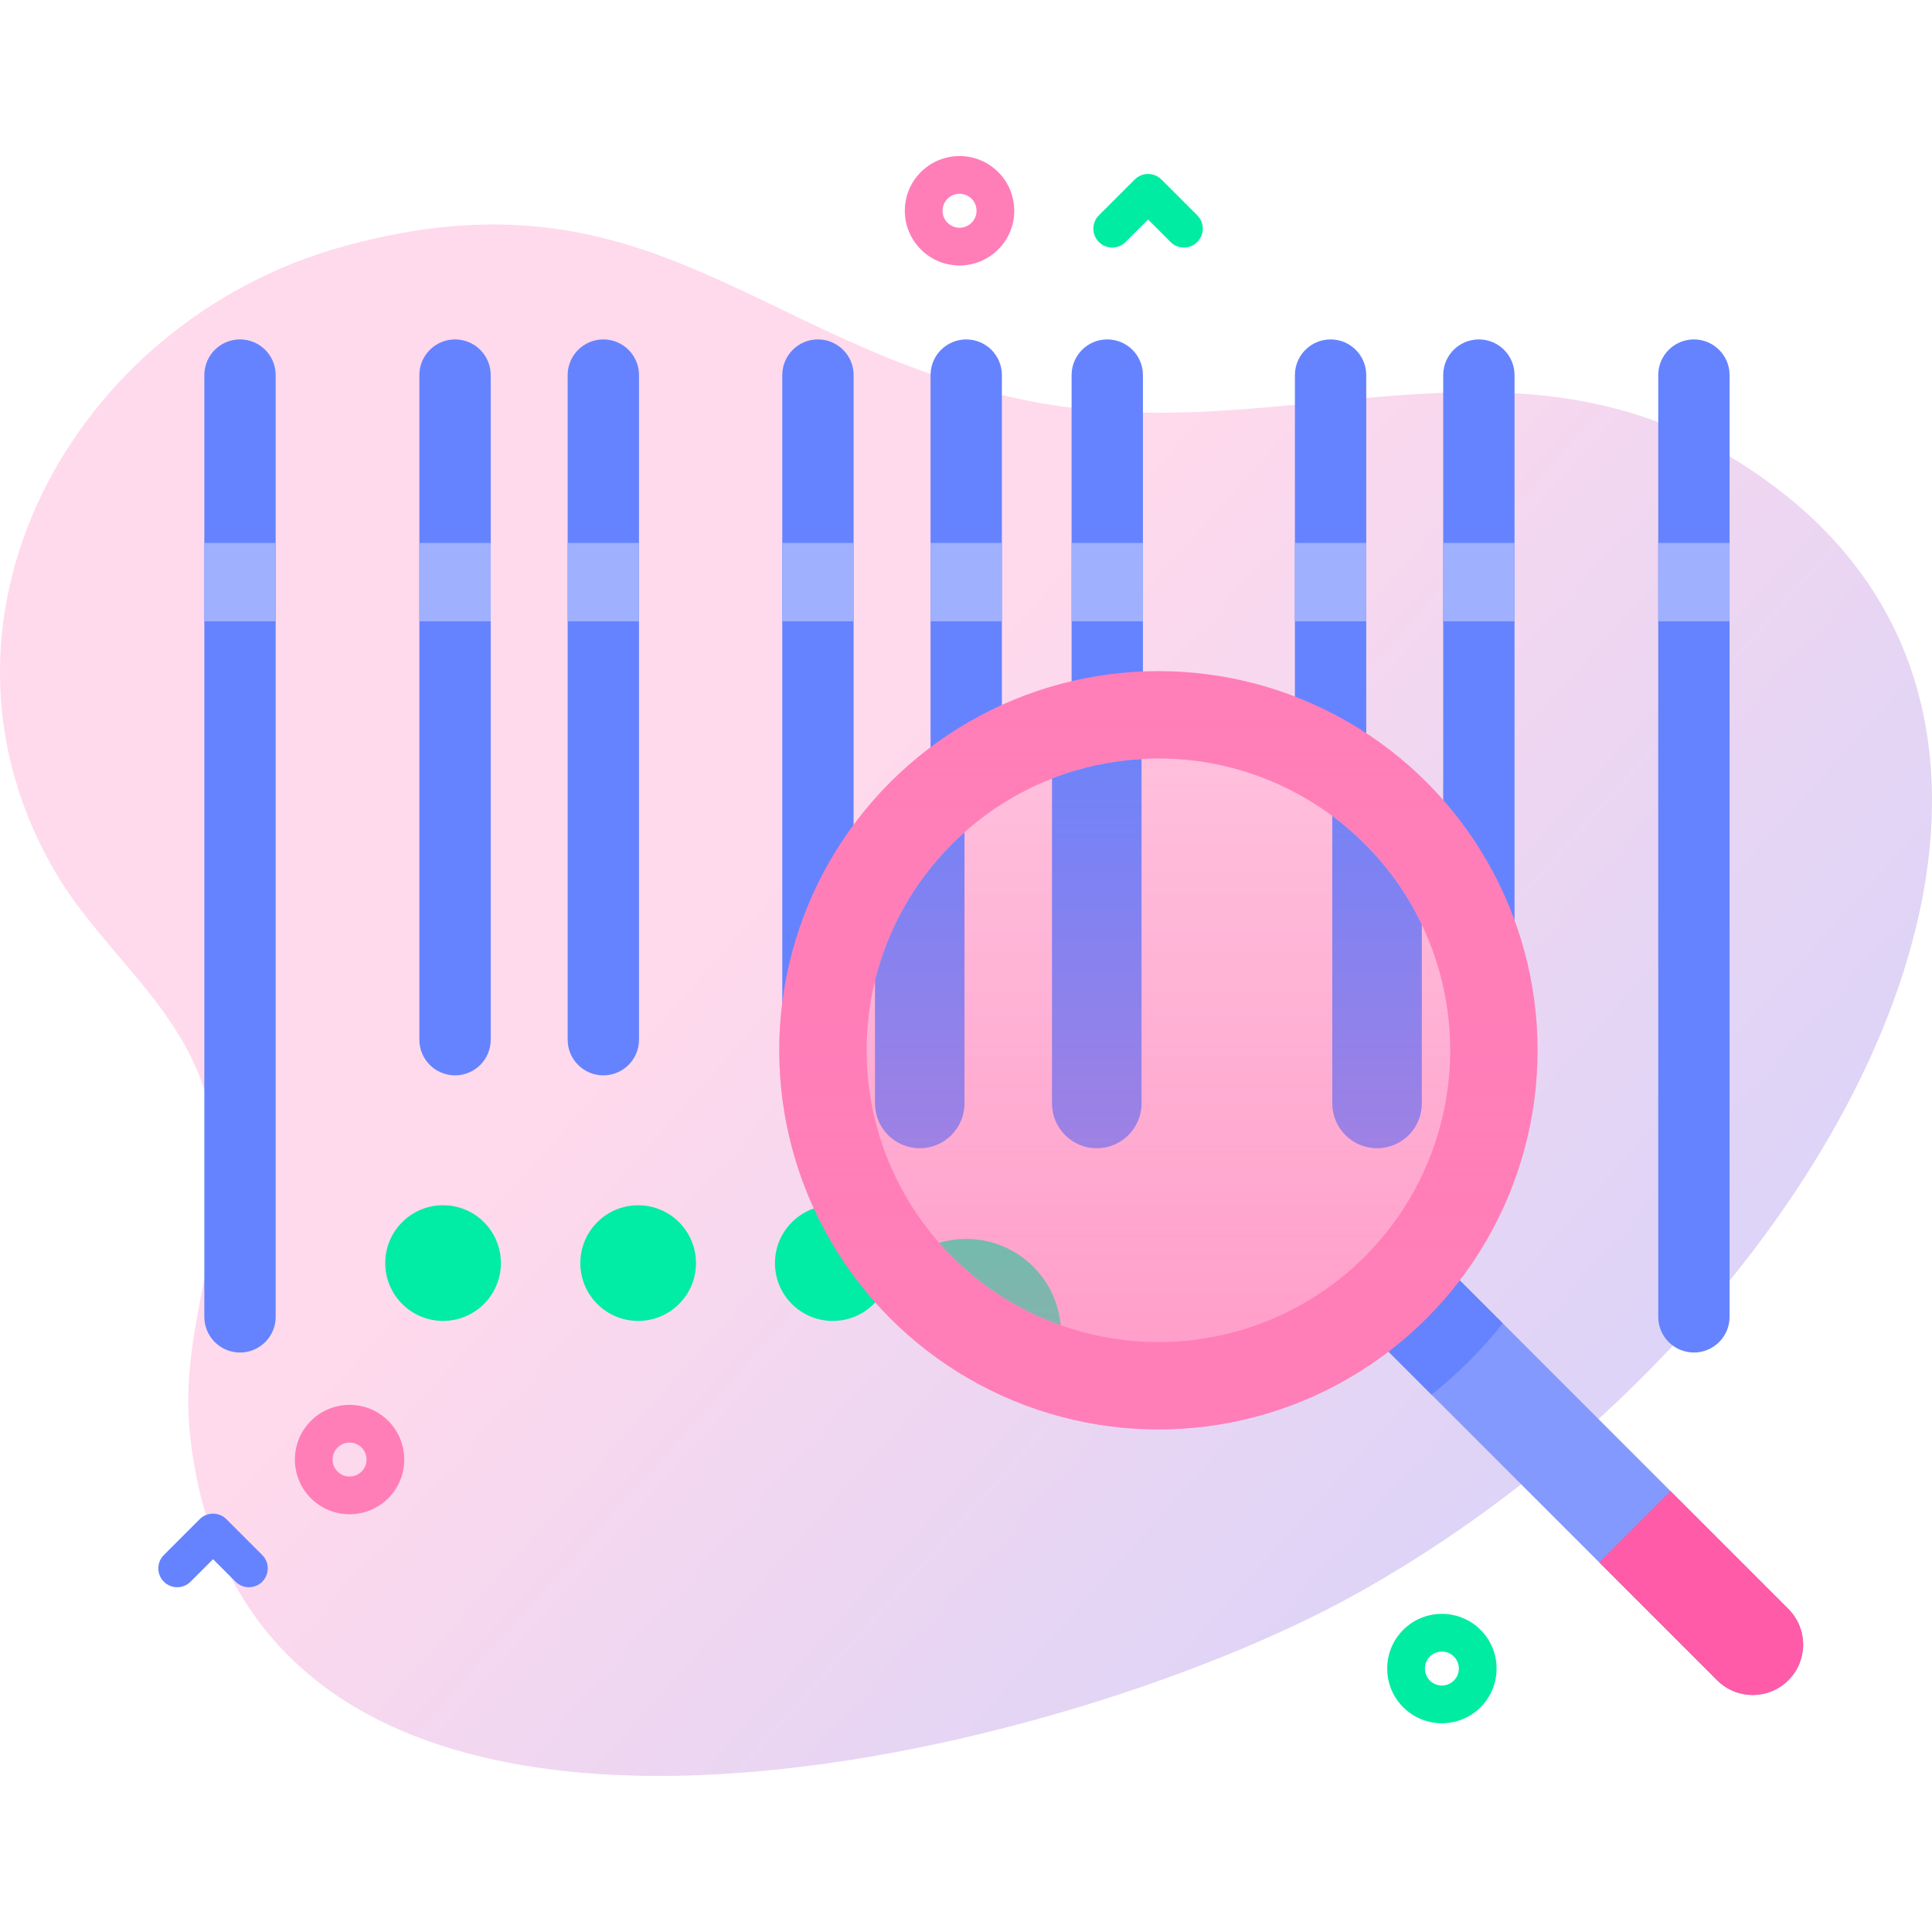 <svg id="Capa_1" enable-background="new 0 0 512 512" height="512" viewBox="0 0 512 512" width="512" xmlns="http://www.w3.org/2000/svg" xmlns:xlink="http://www.w3.org/1999/xlink"><linearGradient id="SVGID_1_" gradientUnits="userSpaceOnUse" x1="542.63" x2="208.63" y1="524.716" y2="225.716"><stop offset="0" stop-color="#c6d1ff"/><stop offset=".583" stop-color="#e6d5f4"/><stop offset=".997" stop-color="#ffd9ec"/></linearGradient><linearGradient id="SVGID_2_" gradientUnits="userSpaceOnUse" x1="306.989" x2="306.989" y1="177.851" y2="378.814"><stop offset=".003" stop-color="#ff7eb8" stop-opacity="0"/><stop offset="1" stop-color="#ff7eb8" stop-opacity=".6"/></linearGradient><g><g><path d="m471.476 129.875c-65.417-50.293-128.867-9.305-199.64-23.797-71.285-14.597-99.685-63.201-180.876-40.766-71.922 19.874-115.562 99.552-76.024 166.259 11.267 19.009 30.461 33.35 38.305 54.619 12.653 34.311-6.607 60.653-2.85 94.372 15.612 140.102 229.574 85.834 308.303 42.245 123.47-68.36 206.998-220.497 112.782-292.932z" fill="url(#SVGID_1_)"/></g><g><g><ellipse cx="220.756" cy="334.751" fill="#01eca5" rx="15.328" ry="15.328" transform="matrix(.707 -.707 .707 .707 -172.047 254.145)"/></g><g><path d="m92.641 401.292c-3.713 0-7.426-1.413-10.252-4.24-5.654-5.653-5.654-14.853 0-20.506 5.653-5.655 14.854-5.653 20.505 0 5.654 5.653 5.654 14.852 0 20.506-2.827 2.827-6.54 4.24-10.253 4.24zm0-18.991c-1.151 0-2.304.439-3.182 1.315-1.754 1.755-1.754 4.61 0 6.365 1.757 1.755 4.609 1.753 6.364 0 1.754-1.755 1.754-4.61 0-6.365-.878-.876-2.03-1.315-3.182-1.315z" fill="#ff7eb8"/><path d="m65.959 420.633c-1.279 0-2.56-.488-3.535-1.465l-5.965-5.964-5.965 5.964c-1.951 1.953-5.119 1.953-7.07 0-1.953-1.952-1.953-5.118 0-7.07l9.5-9.5c1.951-1.953 5.119-1.953 7.07 0l9.5 9.5c1.953 1.952 1.953 5.118 0 7.07-.975.977-2.256 1.465-3.535 1.465z" fill="#6583fe"/></g><g><path d="m313.753 65.603c-1.279 0-2.56-.488-3.535-1.465l-5.965-5.964-5.965 5.964c-1.951 1.953-5.119 1.953-7.07 0-1.953-1.952-1.953-5.118 0-7.07l9.5-9.5c1.951-1.953 5.119-1.953 7.07 0l9.5 9.5c1.953 1.952 1.953 5.118 0 7.07-.976.977-2.256 1.465-3.535 1.465z" fill="#00eca2"/></g><g><g><g><g><path d="m63.603 358.429c-5.22 0-9.452-4.232-9.452-9.452v-249.574c0-5.22 4.232-9.452 9.452-9.452 5.22 0 9.452 4.232 9.452 9.452v249.574c0 5.22-4.232 9.452-9.452 9.452z" fill="#6583fe"/></g><g><path d="m120.59 284.981c-5.22 0-9.452-4.232-9.452-9.452v-176.126c0-5.22 4.232-9.452 9.452-9.452 5.22 0 9.452 4.232 9.452 9.452v176.127c0 5.22-4.232 9.451-9.452 9.451z" fill="#6583fe"/></g><g><path d="m159.889 284.981c-5.22 0-9.452-4.232-9.452-9.452v-176.126c0-5.22 4.232-9.452 9.452-9.452 5.22 0 9.452 4.232 9.452 9.452v176.127c-.001 5.22-4.232 9.451-9.452 9.451z" fill="#6583fe"/></g><g><path d="m448.902 358.429c5.22 0 9.452-4.232 9.452-9.452v-249.574c0-5.22-4.232-9.452-9.452-9.452-5.22 0-9.452 4.232-9.452 9.452v249.574c0 5.22 4.232 9.452 9.452 9.452z" fill="#6583fe"/></g><g><path d="m391.915 284.981c5.22 0 9.452-4.232 9.452-9.452v-176.126c0-5.22-4.232-9.452-9.452-9.452-5.22 0-9.452 4.232-9.452 9.452v176.127c0 5.22 4.232 9.451 9.452 9.451z" fill="#6583fe"/></g><g><path d="m352.617 284.981c5.22 0 9.452-4.232 9.452-9.452v-176.126c0-5.22-4.232-9.452-9.452-9.452-5.22 0-9.452 4.232-9.452 9.452v176.127c0 5.22 4.232 9.451 9.452 9.451z" fill="#6583fe"/></g><g><path d="m216.762 284.981c-5.22 0-9.452-4.232-9.452-9.452v-176.126c0-5.22 4.232-9.452 9.452-9.452 5.22 0 9.452 4.232 9.452 9.452v176.127c-.001 5.22-4.232 9.451-9.452 9.451z" fill="#6583fe"/></g><g><path d="m256.06 284.981c-5.22 0-9.452-4.232-9.452-9.452v-176.126c0-5.22 4.232-9.452 9.452-9.452 5.22 0 9.452 4.232 9.452 9.452v176.127c0 5.22-4.232 9.451-9.452 9.451z" fill="#6583fe"/></g><g><path d="m293.435 284.981c-5.22 0-9.452-4.232-9.452-9.452v-176.126c0-5.22 4.232-9.452 9.452-9.452 5.22 0 9.452 4.232 9.452 9.452v176.127c0 5.22-4.232 9.451-9.452 9.451z" fill="#6583fe"/></g></g><g><g><path d="m54.152 143.879h18.903v20.779h-18.903z" fill="#9fb0fe"/></g><g><path d="m111.139 143.879h18.903v20.779h-18.903z" fill="#9fb0fe"/></g><g><path d="m150.437 143.879h18.903v20.779h-18.903z" fill="#9fb0fe"/></g><g><path d="m439.45 143.879h18.903v20.779h-18.903z" fill="#9fb0fe"/></g><g><path d="m382.463 143.879h18.903v20.779h-18.903z" fill="#9fb0fe"/></g><g><path d="m343.165 143.879h18.903v20.779h-18.903z" fill="#9fb0fe"/></g><g><path d="m207.31 143.879h18.903v20.779h-18.903z" fill="#9fb0fe"/></g><g><path d="m246.608 143.879h18.903v20.779h-18.903z" fill="#9fb0fe"/></g><g><path d="m283.984 143.879h18.903v20.779h-18.903z" fill="#9fb0fe"/></g></g></g><g><g><g><g><path d="m473.937 445.28c-5.215 5.215-13.671 5.215-18.887 0l-98.065-98.065 18.886-18.886 98.065 98.065c5.216 5.215 5.216 13.671.001 18.886z" fill="#8399fe"/><path d="m398.251 350.706c-2.73 3.46-5.7 6.79-8.9 9.99-3.18 3.18-6.51 6.15-9.98 8.91l-22.39-22.39 18.89-18.89z" fill="#6583fe"/><path d="m423.798 414.028 31.253 31.253c5.215 5.215 13.671 5.215 18.886 0s5.215-13.671 0-18.887l-31.253-31.253z" fill="#ff5ba8"/></g><circle cx="306.989" cy="278.332" fill="#ff7eb8" r="100.481"/><circle cx="306.989" cy="278.332" fill="#ffc4df" r="77.332"/><g fill="#6583fe"><path d="m376.8 245.042v47.38c0 6.56-5.31 11.87-11.86 11.87-6.56 0-11.87-5.31-11.87-11.87v-76.2c3 2.23 5.88 4.71 8.6 7.43 6.4 6.399 11.45 13.649 15.13 21.39z"/><path d="m255.6 220.562v71.86c0 6.56-5.31 11.87-11.86 11.87s-11.86-5.31-11.86-11.87v-32.54c3.25-13.28 10.06-25.86 20.43-36.23 1.07-1.071 2.17-2.11 3.29-3.09z"/><path d="m302.52 201.142v91.28c0 6.56-5.31 11.87-11.87 11.87-6.55 0-11.86-5.31-11.86-11.87v-86.11c7.64-2.99 15.65-4.72 23.73-5.17z"/></g></g></g></g></g><g><g><ellipse cx="117.469" cy="334.751" fill="#01eca5" rx="15.328" ry="15.328" transform="matrix(.707 -.707 .707 .707 -202.299 181.109)"/></g><g><ellipse cx="169.173" cy="334.751" fill="#01eca5" rx="15.328" ry="15.328" transform="matrix(.707 -.707 .707 .707 -187.155 217.67)"/></g></g><g><path d="m281.09 351.201c-10.51-3.71-20.37-9.78-28.78-18.19-1.19-1.19-2.32-2.4-3.4-3.64 2.26-.68 4.66-1.04 7.15-1.04 13.12.001 23.89 10.051 25.03 22.87z" fill="#01eca5"/></g><path d="m382.115 456.676c-3.713 0-7.426-1.413-10.252-4.24-5.653-5.653-5.653-14.852 0-20.505 5.653-5.655 14.853-5.653 20.505 0 5.654 5.653 5.654 14.852 0 20.505-2.826 2.827-6.539 4.24-10.253 4.24zm0-18.99c-1.151 0-2.304.438-3.182 1.315-1.754 1.755-1.754 4.609 0 6.364 1.757 1.755 4.609 1.753 6.364 0 1.754-1.755 1.754-4.609 0-6.364-.877-.877-2.029-1.315-3.182-1.315z" fill="#00eca2"/><path d="m254.29 70.353c-3.873 0-7.515-1.509-10.254-4.248-2.738-2.737-4.246-6.379-4.246-10.252s1.508-7.515 4.247-10.253c5.652-5.654 14.854-5.654 20.506 0 2.739 2.738 4.247 6.38 4.247 10.253s-1.508 7.515-4.247 10.253c-2.738 2.738-6.38 4.247-10.253 4.247zm0-18.998c-1.152 0-2.305.438-3.183 1.315-.85.851-1.317 1.981-1.317 3.183s.468 2.331 1.317 3.181c.851.852 1.98 1.319 3.183 1.319 1.202 0 2.332-.468 3.182-1.318.851-.851 1.318-1.979 1.318-3.182 0-1.202-.468-2.332-1.317-3.183-.878-.877-2.031-1.315-3.183-1.315z" fill="#ff7eb8"/></g><circle cx="306.989" cy="278.332" fill="url(#SVGID_2_)" r="100.481"/></g></svg>